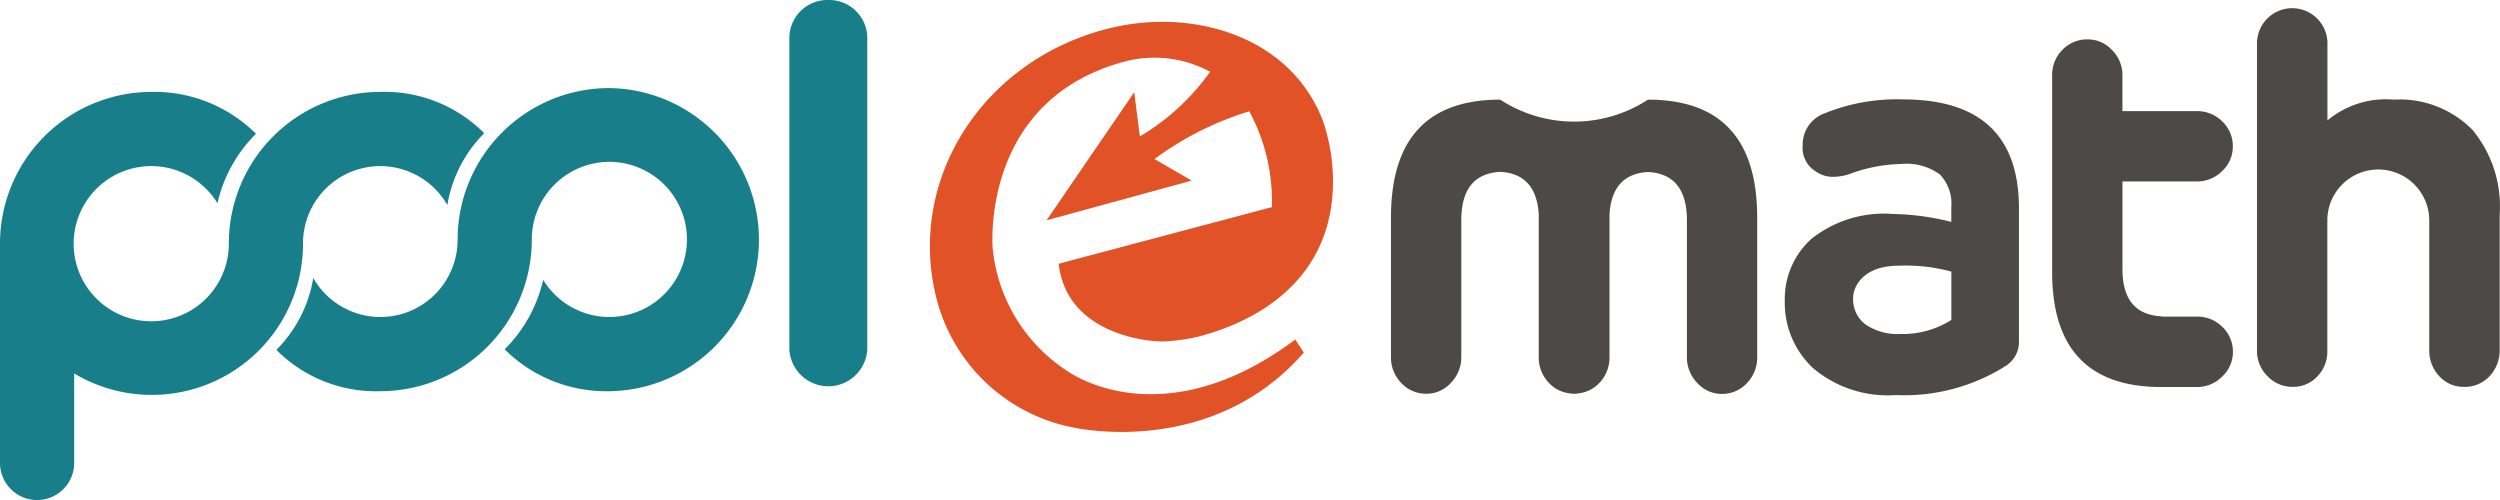 <svg id="ic_logo_nav" xmlns="http://www.w3.org/2000/svg" width="120" height="24.001" viewBox="0 0 120 24.001">
  <path id="패스_120" data-name="패스 120" d="M565.664,463.468c1.2.215,6.855.932,10.851-3.634l-.413-.631c-.167.125-.312.23-.427.315-6,4.2-10.168,1.44-10.514,1.2a7.944,7.944,0,0,1-3.583-5.915c-.045-.731-.25-7.175,6.341-8.943a5.63,5.63,0,0,1,4.1.492,11.063,11.063,0,0,1-3.375,3.106l-.269-2.123-4.208,6.148,6.967-1.906-1.786-1.035.044-.033a15.013,15.013,0,0,1,4.506-2.258,9.029,9.029,0,0,1,1.088,4.327l.008.269-10.246,2.721a4.049,4.049,0,0,0,.227.96h0c.872,2.333,3.732,2.77,4.792,2.77a8.933,8.933,0,0,0,1.68-.232c.13-.034.259-.066.387-.108,1.99-.577,5.538-2.182,6.027-6.376h0a8.912,8.912,0,0,0-.448-3.926c-1.36-3.429-4.758-4.7-7.672-4.7a10.721,10.721,0,0,0-2.807.374c-5.881,1.581-9.431,7.2-8.08,12.787A8.436,8.436,0,0,0,565.664,463.468Z" transform="translate(-513.932 -442.908)" fill="#e15226"/>
  <path id="패스_121" data-name="패스 121" d="M937.8,488.179a3.87,3.87,0,0,1,1.286-2.97,5.6,5.6,0,0,1,3.907-1.188,12.185,12.185,0,0,1,2.8.38v-.72a2.011,2.011,0,0,0-.554-1.561,2.73,2.73,0,0,0-1.84-.5,7.537,7.537,0,0,0-2.422.457,2.457,2.457,0,0,1-.831.16,1.4,1.4,0,0,1-.856-.258,1.314,1.314,0,0,1-.632-1.24,1.605,1.605,0,0,1,1.11-1.571,9.2,9.2,0,0,1,3.7-.647q5.575,0,5.572,5.237v6.322a1.37,1.37,0,0,1-.6,1.212,9.111,9.111,0,0,1-5.32,1.421,5.542,5.542,0,0,1-3.957-1.288A4.286,4.286,0,0,1,937.8,488.179Zm3.28-.128a1.5,1.5,0,0,0,.606,1.28,2.733,2.733,0,0,0,1.663.451,4.376,4.376,0,0,0,2.446-.674v-2.321a8.322,8.322,0,0,0-2.523-.283c-1.749,0-2.193,1.04-2.193,1.545Z" transform="translate(-852.13 -473.75)" fill="#4c4946"/>
  <path id="패스_122" data-name="패스 122" d="M775.425,478.585a6.49,6.49,0,0,1-7.091,0q-5.244,0-5.244,5.652v6.682a1.755,1.755,0,0,0,.492,1.264,1.617,1.617,0,0,0,1.222.519,1.572,1.572,0,0,0,1.161-.525,1.741,1.741,0,0,0,.5-1.244v-6.562c0-1.483.626-2.251,1.866-2.321,1.157.063,1.771.743,1.852,2.038,0,.049,0,.091,0,.142v6.69a1.756,1.756,0,0,0,.492,1.264,1.582,1.582,0,0,0,.938.49,1.383,1.383,0,0,0,.254.028c.006,0,.011,0,.016,0s.01,0,.013,0a1.469,1.469,0,0,0,.258-.028,1.593,1.593,0,0,0,.937-.49,1.758,1.758,0,0,0,.488-1.264v-6.682c0-.051,0-.094,0-.142.08-1.3.693-1.974,1.851-2.038,1.237.067,1.865.836,1.865,2.321v6.562a1.74,1.74,0,0,0,.5,1.244,1.566,1.566,0,0,0,1.159.525,1.617,1.617,0,0,0,1.222-.519,1.761,1.761,0,0,0,.492-1.264v-6.69Q780.667,478.586,775.425,478.585Z" transform="translate(-696.323 -473.802)" fill="#4c4946"/>
  <path id="패스_123" data-name="패스 123" d="M1157.59,444.035a4.9,4.9,0,0,0-3.76-1.426,4.366,4.366,0,0,0-3.175,1v-3.645a1.691,1.691,0,1,0-3.38.011v14.688a1.685,1.685,0,0,0,.5,1.218,1.639,1.639,0,0,0,1.211.514,1.572,1.572,0,0,0,1.184-.5,1.712,1.712,0,0,0,.48-1.226v-6.26a2.446,2.446,0,1,1,4.892,0v6.208a1.8,1.8,0,0,0,.48,1.266,1.562,1.562,0,0,0,1.185.513,1.615,1.615,0,0,0,1.236-.517,1.817,1.817,0,0,0,.48-1.273v-6.48a5.768,5.768,0,0,0-1.335-4.1Z" transform="translate(-1038.938 -437.827)" fill="#4c4946"/>
  <path id="패스_124" data-name="패스 124" d="M1063.175,465.095h-1.691v-.014c-1.239-.066-1.865-.815-1.865-2.265v-4.208h3.57a1.672,1.672,0,0,0,1.213-.5,1.571,1.571,0,0,0,.514-1.161,1.628,1.628,0,0,0-.507-1.221,1.693,1.693,0,0,0-1.234-.493h-3.557v-1.719a1.671,1.671,0,0,0-.5-1.214,1.572,1.572,0,0,0-1.159-.511,1.642,1.642,0,0,0-1.222.5,1.706,1.706,0,0,0-.493,1.236v9.43q0,5.484,5.172,5.52v0h1.777a1.67,1.67,0,0,0,1.213-.506,1.573,1.573,0,0,0,.515-1.158,1.63,1.63,0,0,0-.508-1.222A1.689,1.689,0,0,0,1063.175,465.095Z" transform="translate(-957.741 -449.898)" fill="#4c4946"/>
  <path id="패스_125" data-name="패스 125" d="M498.132,434.359a1.827,1.827,0,0,0-1.869,1.782v14.991a1.873,1.873,0,0,0,3.74,0V436.141A1.828,1.828,0,0,0,498.132,434.359Z" transform="translate(-458.374 -434.358)" fill="#187f8a"/>
  <path id="패스_126" data-name="패스 126" d="M284.825,472.127a7.281,7.281,0,0,0-7.273,7.275,3.707,3.707,0,0,1-6.928,1.841,6.313,6.313,0,0,1-1.771,3.448,6.736,6.736,0,0,0,4.988,1.986,7.281,7.281,0,0,0,7.273-7.275h0a3.723,3.723,0,1,1,.545,1.929,6.853,6.853,0,0,1-1.849,3.336,6.92,6.92,0,0,0,5.015,2.011,7.276,7.276,0,0,0,0-14.551Z" transform="translate(-255.587 -467.899)" fill="#187f8a"/>
  <path id="패스_127" data-name="패스 127" d="M160.683,479.4a3.708,3.708,0,0,1,6.93-1.84,6.3,6.3,0,0,1,1.769-3.451,6.747,6.747,0,0,0-4.987-1.984,7.279,7.279,0,0,0-7.272,7.272,3.724,3.724,0,1,1-.547-1.929,6.873,6.873,0,0,1,1.85-3.333,6.923,6.923,0,0,0-5.014-2.01,7.279,7.279,0,0,0-7.273,7.272v10.538a1.78,1.78,0,1,0,3.561,0v-4.295a7.258,7.258,0,0,0,10.984-6.239Z" transform="translate(-146.139 -467.714)" fill="#187f8a"/>
</svg>
